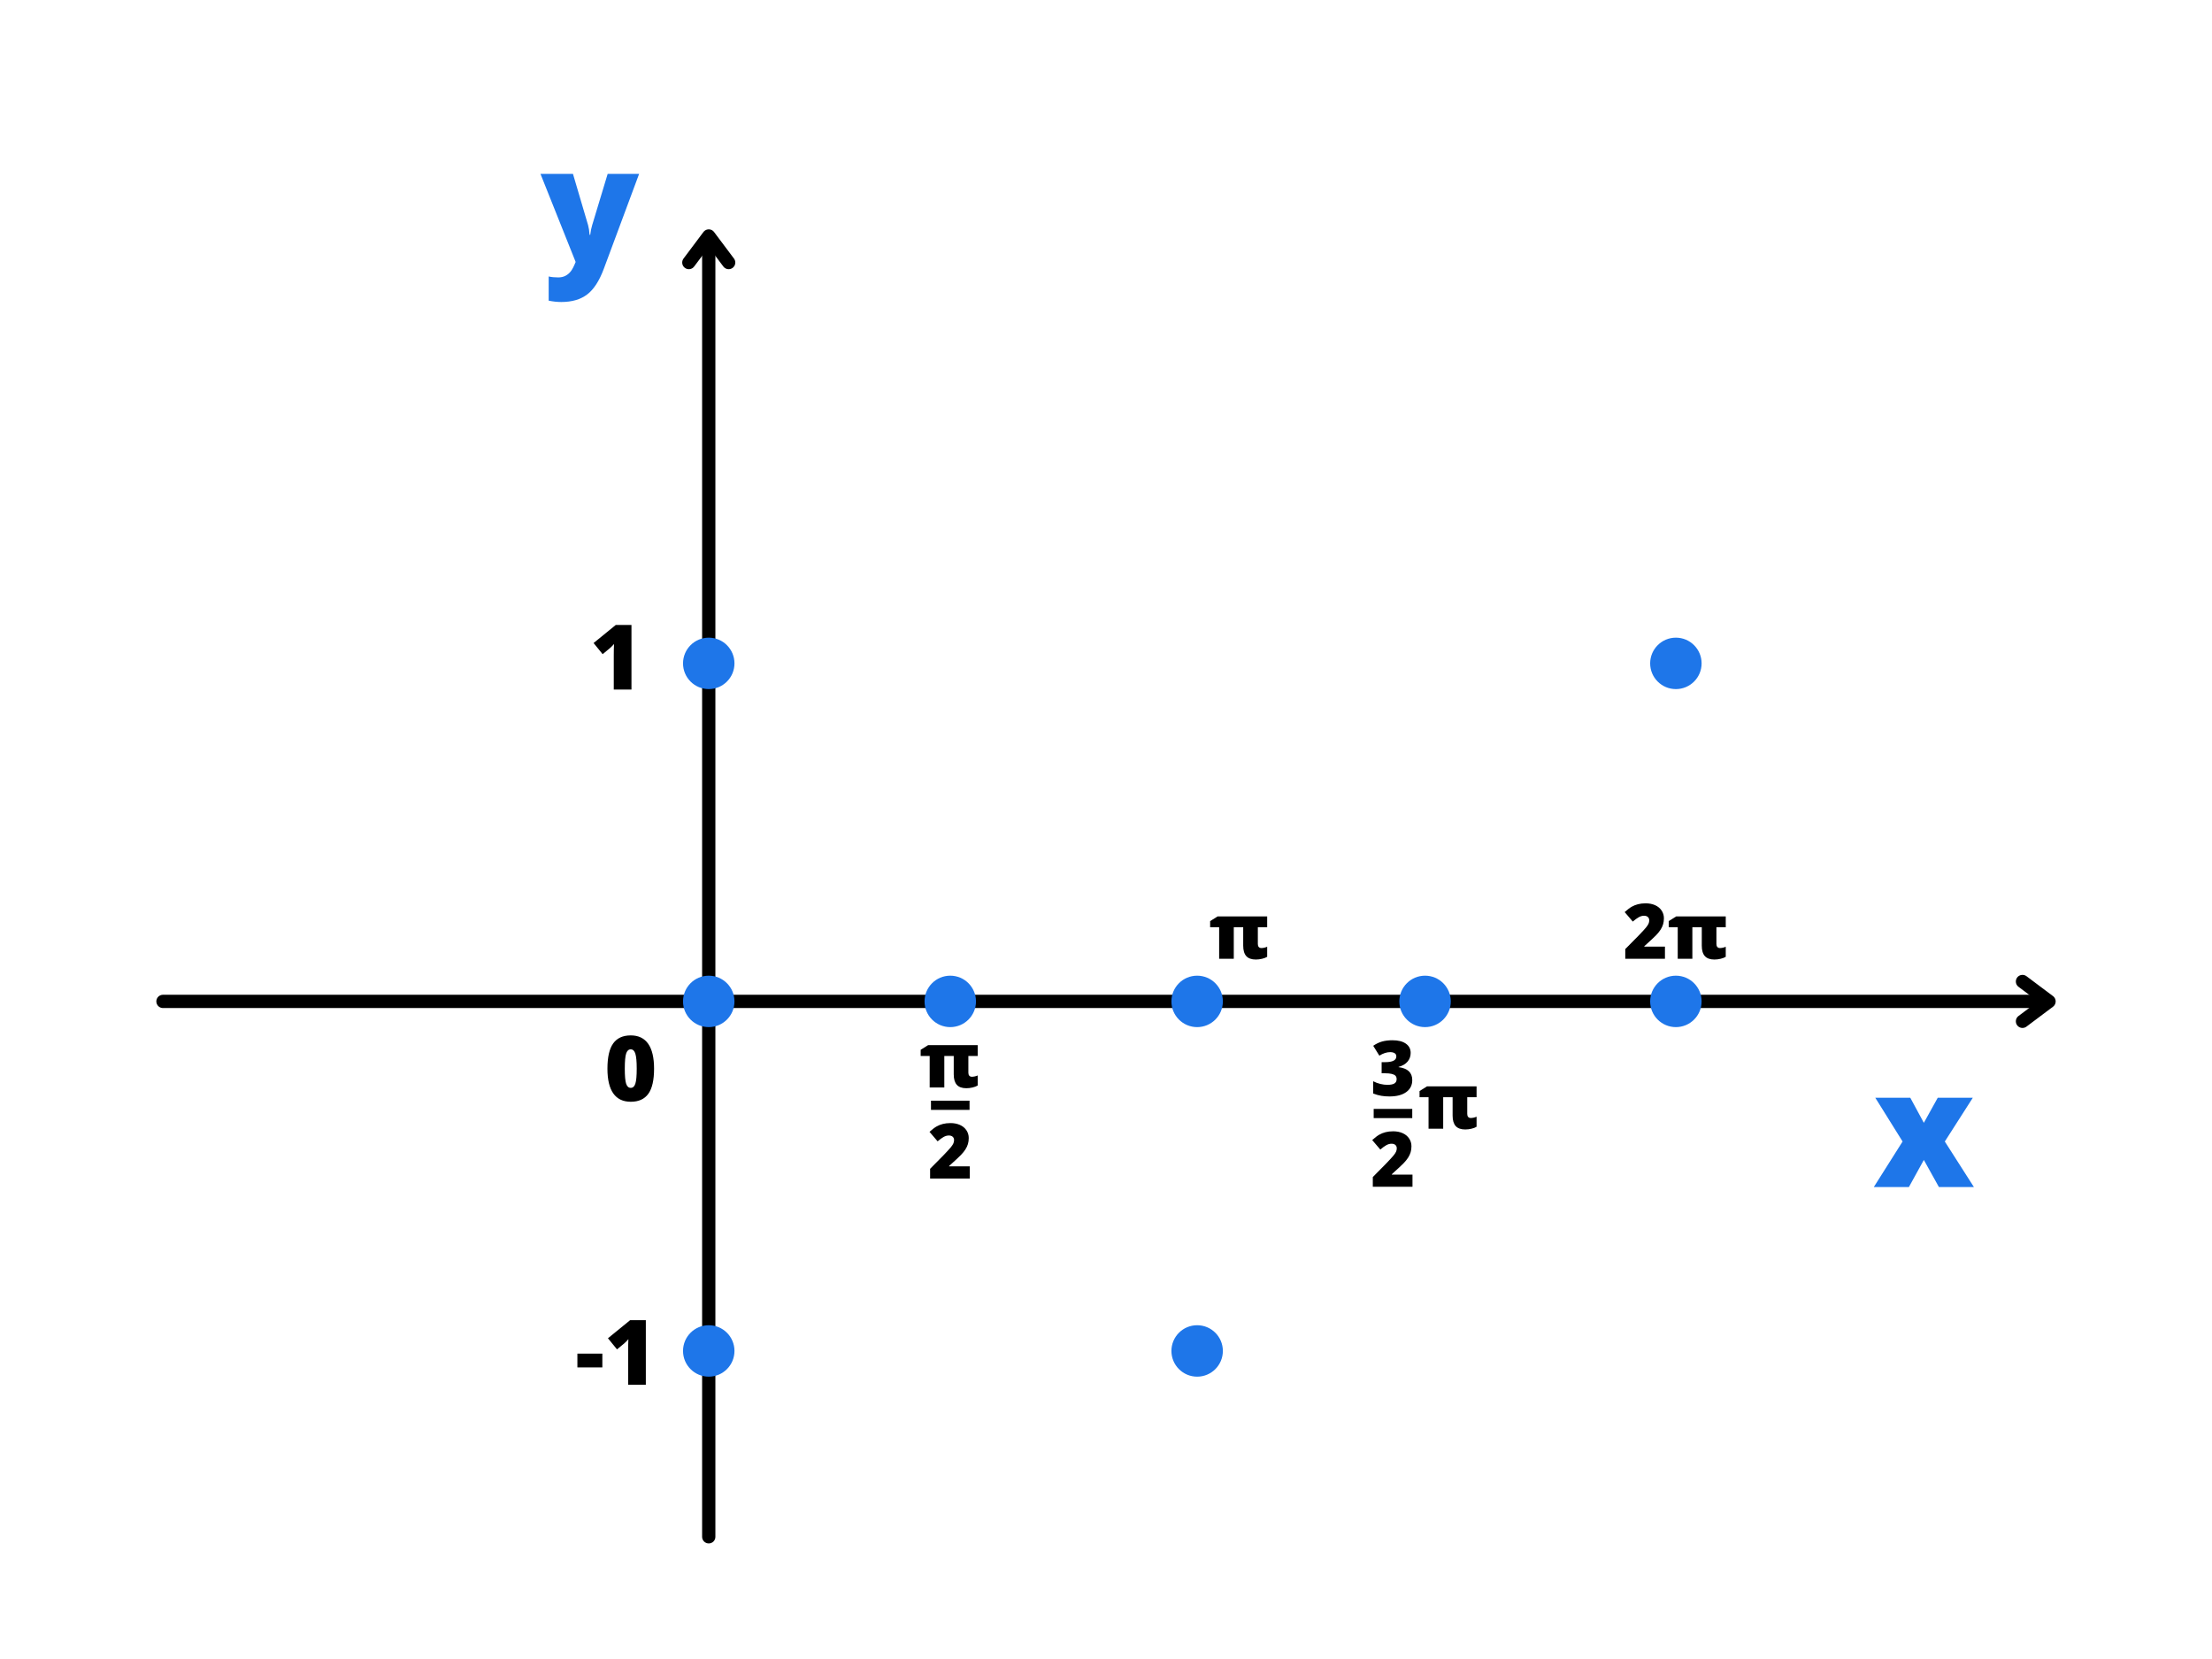 <svg xmlns="http://www.w3.org/2000/svg" xmlns:xlink="http://www.w3.org/1999/xlink" width="2000" zoomAndPan="magnify" viewBox="0 0 1500 1125" height="1500" preserveAspectRatio="xMidYMid meet" version="1.0"><defs><g/><clipPath id="20fa37e7ac"><path d="M 463.172 432.406 L 498.059 432.406 L 498.059 467.293 L 463.172 467.293 Z M 463.172 432.406 " clip-rule="nonzero"/></clipPath><clipPath id="d68c42bf15"><path d="M 480.617 432.406 C 470.984 432.406 463.172 440.219 463.172 449.852 C 463.172 459.484 470.984 467.293 480.617 467.293 C 490.25 467.293 498.059 459.484 498.059 449.852 C 498.059 440.219 490.25 432.406 480.617 432.406 Z M 480.617 432.406 " clip-rule="nonzero"/></clipPath><clipPath id="e0cb9cfda7"><path d="M 463.172 661.625 L 498.059 661.625 L 498.059 696.512 L 463.172 696.512 Z M 463.172 661.625 " clip-rule="nonzero"/></clipPath><clipPath id="c0b6530d37"><path d="M 480.617 661.625 C 470.984 661.625 463.172 669.438 463.172 679.07 C 463.172 688.703 470.984 696.512 480.617 696.512 C 490.25 696.512 498.059 688.703 498.059 679.07 C 498.059 669.438 490.25 661.625 480.617 661.625 Z M 480.617 661.625 " clip-rule="nonzero"/></clipPath><clipPath id="fdd3f0675d"><path d="M 794.363 661.625 L 829.25 661.625 L 829.25 696.512 L 794.363 696.512 Z M 794.363 661.625 " clip-rule="nonzero"/></clipPath><clipPath id="1128c6b843"><path d="M 811.809 661.625 C 802.172 661.625 794.363 669.438 794.363 679.07 C 794.363 688.703 802.172 696.512 811.809 696.512 C 821.441 696.512 829.25 688.703 829.25 679.07 C 829.25 669.438 821.441 661.625 811.809 661.625 Z M 811.809 661.625 " clip-rule="nonzero"/></clipPath><clipPath id="f27183429f"><path d="M 463.172 898.656 L 498.059 898.656 L 498.059 933.543 L 463.172 933.543 Z M 463.172 898.656 " clip-rule="nonzero"/></clipPath><clipPath id="ac67820644"><path d="M 480.617 898.656 C 470.984 898.656 463.172 906.465 463.172 916.098 C 463.172 925.73 470.984 933.543 480.617 933.543 C 490.25 933.543 498.059 925.73 498.059 916.098 C 498.059 906.465 490.25 898.656 480.617 898.656 Z M 480.617 898.656 " clip-rule="nonzero"/></clipPath><clipPath id="19fc8d9d73"><path d="M 1119.004 661.625 L 1153.891 661.625 L 1153.891 696.512 L 1119.004 696.512 Z M 1119.004 661.625 " clip-rule="nonzero"/></clipPath><clipPath id="4affadbfcf"><path d="M 1136.449 661.625 C 1126.816 661.625 1119.004 669.438 1119.004 679.07 C 1119.004 688.703 1126.816 696.512 1136.449 696.512 C 1146.082 696.512 1153.891 688.703 1153.891 679.07 C 1153.891 669.438 1146.082 661.625 1136.449 661.625 Z M 1136.449 661.625 " clip-rule="nonzero"/></clipPath><clipPath id="b182f26489"><path d="M 794.363 898.656 L 829.25 898.656 L 829.25 933.543 L 794.363 933.543 Z M 794.363 898.656 " clip-rule="nonzero"/></clipPath><clipPath id="2fa3ae6f85"><path d="M 811.809 898.656 C 802.172 898.656 794.363 906.465 794.363 916.098 C 794.363 925.73 802.172 933.543 811.809 933.543 C 821.441 933.543 829.25 925.73 829.25 916.098 C 829.25 906.465 821.441 898.656 811.809 898.656 Z M 811.809 898.656 " clip-rule="nonzero"/></clipPath><clipPath id="65a4bef491"><path d="M 1119.004 432.406 L 1153.891 432.406 L 1153.891 467.293 L 1119.004 467.293 Z M 1119.004 432.406 " clip-rule="nonzero"/></clipPath><clipPath id="c7595373d9"><path d="M 1136.449 432.406 C 1126.816 432.406 1119.004 440.219 1119.004 449.852 C 1119.004 459.484 1126.816 467.293 1136.449 467.293 C 1146.082 467.293 1153.891 459.484 1153.891 449.852 C 1153.891 440.219 1146.082 432.406 1136.449 432.406 Z M 1136.449 432.406 " clip-rule="nonzero"/></clipPath><clipPath id="fcb27e5f2a"><path d="M 948.914 661.625 L 983.801 661.625 L 983.801 696.512 L 948.914 696.512 Z M 948.914 661.625 " clip-rule="nonzero"/></clipPath><clipPath id="edc91ed3c0"><path d="M 966.359 661.625 C 956.723 661.625 948.914 669.438 948.914 679.07 C 948.914 688.703 956.723 696.512 966.359 696.512 C 975.992 696.512 983.801 688.703 983.801 679.07 C 983.801 669.438 975.992 661.625 966.359 661.625 Z M 966.359 661.625 " clip-rule="nonzero"/></clipPath><clipPath id="6bfa28cd14"><path d="M 626.949 661.625 L 661.836 661.625 L 661.836 696.512 L 626.949 696.512 Z M 626.949 661.625 " clip-rule="nonzero"/></clipPath><clipPath id="97d74f7884"><path d="M 644.391 661.625 C 634.758 661.625 626.949 669.438 626.949 679.07 C 626.949 688.703 634.758 696.512 644.391 696.512 C 654.027 696.512 661.836 688.703 661.836 679.07 C 661.836 669.438 654.027 661.625 644.391 661.625 Z M 644.391 661.625 " clip-rule="nonzero"/></clipPath></defs><rect x="-150" width="1800" fill="#ffffff" y="-112.5" height="1350" fill-opacity="1"/><rect x="-150" width="1800" fill="#ffffff" y="-112.5" height="1350" fill-opacity="1"/><path stroke-linecap="round" transform="matrix(0.75, 0, 0, 0.75, 106.017, 674.569)" fill="none" stroke-linejoin="miter" d="M 5.999 6.002 L 1708.29 6.002 " stroke="#000000" stroke-width="12" stroke-opacity="1" stroke-miterlimit="4"/><path stroke-linecap="round" transform="matrix(0.75, 0, 0, 0.75, 106.017, 674.569)" fill="none" stroke-linejoin="round" d="M 1687.29 -11.998 L 1711.29 6.002 L 1687.29 24.002 " stroke="#000000" stroke-width="12" stroke-opacity="1" stroke-miterlimit="4"/><path stroke-linecap="round" transform="matrix(0, -0.75, 0.75, 0, 476.116, 1046.638)" fill="none" stroke-linejoin="miter" d="M 6.001 6.002 L 1179.142 6.002 " stroke="#000000" stroke-width="12" stroke-opacity="1" stroke-miterlimit="4"/><path stroke-linecap="round" transform="matrix(0, -0.75, 0.75, 0, 476.116, 1046.638)" fill="none" stroke-linejoin="round" d="M 1158.142 -11.998 L 1182.142 6.002 L 1158.142 24.002 " stroke="#000000" stroke-width="12" stroke-opacity="1" stroke-miterlimit="4"/><g clip-path="url(#20fa37e7ac)"><g clip-path="url(#d68c42bf15)"><path fill="#1e76e9" d="M 463.172 432.406 L 498.059 432.406 L 498.059 467.293 L 463.172 467.293 Z M 463.172 432.406 " fill-opacity="1" fill-rule="nonzero"/></g></g><g clip-path="url(#e0cb9cfda7)"><g clip-path="url(#c0b6530d37)"><path fill="#1e76e9" d="M 463.172 661.625 L 498.059 661.625 L 498.059 696.512 L 463.172 696.512 Z M 463.172 661.625 " fill-opacity="1" fill-rule="nonzero"/></g></g><g clip-path="url(#fdd3f0675d)"><g clip-path="url(#1128c6b843)"><path fill="#1e76e9" d="M 794.363 661.625 L 829.25 661.625 L 829.25 696.512 L 794.363 696.512 Z M 794.363 661.625 " fill-opacity="1" fill-rule="nonzero"/></g></g><g clip-path="url(#f27183429f)"><g clip-path="url(#ac67820644)"><path fill="#1e76e9" d="M 463.172 898.656 L 498.059 898.656 L 498.059 933.543 L 463.172 933.543 Z M 463.172 898.656 " fill-opacity="1" fill-rule="nonzero"/></g></g><g clip-path="url(#19fc8d9d73)"><g clip-path="url(#4affadbfcf)"><path fill="#1e76e9" d="M 1119.004 661.625 L 1153.891 661.625 L 1153.891 696.512 L 1119.004 696.512 Z M 1119.004 661.625 " fill-opacity="1" fill-rule="nonzero"/></g></g><g fill="#1e76e9" fill-opacity="1"><g transform="translate(366.623, 178.495)"><g><path d="M -0.109 -60.562 L 21.922 -60.562 L 32.172 -25.812 C 32.672 -24 33.008 -21.812 33.188 -19.25 L 33.625 -19.25 C 33.906 -21.707 34.332 -23.859 34.906 -25.703 L 45.438 -60.562 L 66.766 -60.562 L 42.812 3.844 C 39.75 12.039 35.977 17.832 31.5 21.219 C 27.031 24.602 21.195 26.297 14 26.297 C 11.219 26.297 8.367 25.992 5.453 25.391 L 5.453 8.984 C 7.336 9.41 9.492 9.625 11.922 9.625 C 13.773 9.625 15.395 9.266 16.781 8.547 C 18.176 7.836 19.391 6.832 20.422 5.531 C 21.453 4.227 22.555 2.098 23.734 -0.859 Z M -0.109 -60.562 "/></g></g></g><g fill="#1e76e9" fill-opacity="1"><g transform="translate(1270.128, 804.969)"><g><path d="M 20.047 -30.891 L 1.547 -60.562 L 25.281 -60.562 L 34.469 -43.562 L 43.891 -60.562 L 67.672 -60.562 L 48.688 -30.891 L 68.422 0 L 44.688 0 L 34.469 -18.391 L 24.328 0 L 0.531 0 Z M 20.047 -30.891 "/></g></g></g><g fill="#000000" fill-opacity="1"><g transform="translate(409.758, 746.531)"><g><path d="M 33.781 -21.828 C 33.781 -14.086 32.484 -8.414 29.891 -4.812 C 27.297 -1.207 23.32 0.594 17.969 0.594 C 12.738 0.594 8.797 -1.285 6.141 -5.047 C 3.484 -8.805 2.156 -14.398 2.156 -21.828 C 2.156 -29.617 3.453 -35.328 6.047 -38.953 C 8.641 -42.586 12.613 -44.406 17.969 -44.406 C 23.176 -44.406 27.113 -42.516 29.781 -38.734 C 32.445 -34.953 33.781 -29.316 33.781 -21.828 Z M 13.922 -21.828 C 13.922 -16.879 14.227 -13.473 14.844 -11.609 C 15.469 -9.754 16.508 -8.828 17.969 -8.828 C 19.445 -8.828 20.488 -9.785 21.094 -11.703 C 21.707 -13.617 22.016 -16.992 22.016 -21.828 C 22.016 -26.68 21.703 -30.082 21.078 -32.031 C 20.461 -33.977 19.426 -34.953 17.969 -34.953 C 16.508 -34.953 15.469 -34.008 14.844 -32.125 C 14.227 -30.25 13.922 -26.816 13.922 -21.828 Z M 13.922 -21.828 "/></g></g></g><g fill="#000000" fill-opacity="1"><g transform="translate(400.008, 467.583)"><g><path d="M 28.203 0 L 16.203 0 L 16.203 -23.172 C 16.203 -25.992 16.258 -28.57 16.375 -30.906 C 15.633 -30.008 14.719 -29.07 13.625 -28.094 L 8.656 -23.984 L 2.516 -31.531 L 17.547 -43.781 L 28.203 -43.781 Z M 28.203 0 "/></g></g></g><g fill="#000000" fill-opacity="1"><g transform="translate(390.259, 939.027)"><g><path d="M 1.281 -11.766 L 1.281 -21.109 L 18.203 -21.109 L 18.203 -11.766 Z M 1.281 -11.766 "/></g></g></g><g fill="#000000" fill-opacity="1"><g transform="translate(409.748, 939.027)"><g><path d="M 28.203 0 L 16.203 0 L 16.203 -23.172 C 16.203 -25.992 16.258 -28.57 16.375 -30.906 C 15.633 -30.008 14.719 -29.07 13.625 -28.094 L 8.656 -23.984 L 2.516 -31.531 L 17.547 -43.781 L 28.203 -43.781 Z M 28.203 0 "/></g></g></g><g clip-path="url(#b182f26489)"><g clip-path="url(#2fa3ae6f85)"><path fill="#1e76e9" d="M 794.363 898.656 L 829.25 898.656 L 829.25 933.543 L 794.363 933.543 Z M 794.363 898.656 " fill-opacity="1" fill-rule="nonzero"/></g></g><g clip-path="url(#65a4bef491)"><g clip-path="url(#c7595373d9)"><path fill="#1e76e9" d="M 1119.004 432.406 L 1153.891 432.406 L 1153.891 467.293 L 1119.004 467.293 Z M 1119.004 432.406 " fill-opacity="1" fill-rule="nonzero"/></g></g><g clip-path="url(#fcb27e5f2a)"><g clip-path="url(#edc91ed3c0)"><path fill="#1e76e9" d="M 948.914 661.625 L 983.801 661.625 L 983.801 696.512 L 948.914 696.512 Z M 948.914 661.625 " fill-opacity="1" fill-rule="nonzero"/></g></g><g clip-path="url(#6bfa28cd14)"><g clip-path="url(#97d74f7884)"><path fill="#1e76e9" d="M 626.949 661.625 L 661.836 661.625 L 661.836 696.512 L 626.949 696.512 Z M 626.949 661.625 " fill-opacity="1" fill-rule="nonzero"/></g></g><g fill="#000000" fill-opacity="1"><g transform="translate(623.745, 737.447)"><g><path d="M 35.328 -7.281 C 35.898 -7.281 36.551 -7.359 37.281 -7.516 C 38.02 -7.68 38.676 -7.898 39.25 -8.172 L 39.25 -1.344 C 38.395 -0.801 37.25 -0.359 35.812 -0.016 C 34.383 0.328 32.973 0.5 31.578 0.5 C 28.648 0.5 26.488 -0.27 25.094 -1.812 C 23.695 -3.363 23 -5.734 23 -8.922 L 23 -21.359 L 16.609 -21.359 L 16.609 0 L 6.688 0 L 6.688 -21.359 L 0.578 -21.359 L 0.578 -25.562 L 5.656 -28.734 L 39.25 -28.734 L 39.25 -21.359 L 32.922 -21.359 L 32.922 -10.016 C 32.922 -9.148 33.129 -8.477 33.547 -8 C 33.973 -7.52 34.566 -7.281 35.328 -7.281 Z M 35.328 -7.281 "/></g></g></g><g fill="#000000" fill-opacity="1"><g transform="translate(631.406, 743.023)"><g><path d="M 26.062 9.609 L -0.094 9.609 L -0.094 3.375 L 26.062 3.375 Z M 26.062 9.609 "/></g></g></g><g fill="#000000" fill-opacity="1"><g transform="translate(629.173, 799.191)"><g><path d="M 28.453 0 L 1.547 0 L 1.547 -6.594 L 10.594 -15.75 C 13.188 -18.457 14.879 -20.301 15.672 -21.281 C 16.461 -22.27 17.016 -23.117 17.328 -23.828 C 17.641 -24.547 17.797 -25.289 17.797 -26.062 C 17.797 -27.031 17.484 -27.789 16.859 -28.344 C 16.234 -28.906 15.359 -29.188 14.234 -29.188 C 13.066 -29.188 11.883 -28.852 10.688 -28.188 C 9.5 -27.52 8.148 -26.535 6.641 -25.234 L 1.141 -31.672 C 3.047 -33.379 4.648 -34.598 5.953 -35.328 C 7.254 -36.066 8.672 -36.629 10.203 -37.016 C 11.734 -37.41 13.457 -37.609 15.375 -37.609 C 17.77 -37.609 19.91 -37.188 21.797 -36.344 C 23.68 -35.5 25.145 -34.289 26.188 -32.719 C 27.227 -31.156 27.75 -29.406 27.75 -27.469 C 27.75 -26.008 27.566 -24.66 27.203 -23.422 C 26.836 -22.191 26.273 -20.977 25.516 -19.781 C 24.754 -18.594 23.742 -17.336 22.484 -16.016 C 21.223 -14.703 18.539 -12.203 14.438 -8.516 L 14.438 -8.266 L 28.453 -8.266 Z M 28.453 0 "/></g></g></g><g fill="#000000" fill-opacity="1"><g transform="translate(820.041, 650.175)"><g><path d="M 35.328 -7.281 C 35.898 -7.281 36.551 -7.359 37.281 -7.516 C 38.02 -7.68 38.676 -7.898 39.25 -8.172 L 39.25 -1.344 C 38.395 -0.801 37.25 -0.359 35.812 -0.016 C 34.383 0.328 32.973 0.5 31.578 0.5 C 28.648 0.5 26.488 -0.27 25.094 -1.812 C 23.695 -3.363 23 -5.734 23 -8.922 L 23 -21.359 L 16.609 -21.359 L 16.609 0 L 6.688 0 L 6.688 -21.359 L 0.578 -21.359 L 0.578 -25.562 L 5.656 -28.734 L 39.25 -28.734 L 39.25 -21.359 L 32.922 -21.359 L 32.922 -10.016 C 32.922 -9.148 33.129 -8.477 33.547 -8 C 33.973 -7.52 34.566 -7.281 35.328 -7.281 Z M 35.328 -7.281 "/></g></g></g><g fill="#000000" fill-opacity="1"><g transform="translate(929.38, 743.023)"><g><path d="M 27.219 -29.031 C 27.219 -26.738 26.516 -24.766 25.109 -23.109 C 23.703 -21.461 21.672 -20.27 19.016 -19.531 L 19.016 -19.375 C 25.203 -18.594 28.297 -15.664 28.297 -10.594 C 28.297 -7.145 26.93 -4.43 24.203 -2.453 C 21.473 -0.484 17.68 0.5 12.828 0.5 C 10.836 0.5 8.992 0.352 7.297 0.062 C 5.598 -0.219 3.758 -0.738 1.781 -1.5 L 1.781 -9.812 C 3.395 -8.988 5.039 -8.375 6.719 -7.969 C 8.406 -7.57 9.961 -7.375 11.391 -7.375 C 13.586 -7.375 15.188 -7.68 16.188 -8.297 C 17.195 -8.922 17.703 -9.891 17.703 -11.203 C 17.703 -12.223 17.438 -13.004 16.906 -13.547 C 16.383 -14.098 15.539 -14.516 14.375 -14.797 C 13.207 -15.078 11.688 -15.219 9.812 -15.219 L 7.531 -15.219 L 7.531 -22.75 L 9.859 -22.75 C 14.953 -22.75 17.5 -24.051 17.5 -26.656 C 17.5 -27.633 17.117 -28.359 16.359 -28.828 C 15.609 -29.305 14.602 -29.547 13.344 -29.547 C 10.969 -29.547 8.516 -28.75 5.984 -27.156 L 1.828 -33.859 C 3.785 -35.211 5.789 -36.176 7.844 -36.75 C 9.906 -37.32 12.258 -37.609 14.906 -37.609 C 18.75 -37.609 21.758 -36.848 23.938 -35.328 C 26.125 -33.805 27.219 -31.707 27.219 -29.031 Z M 27.219 -29.031 "/></g></g></g><g fill="#000000" fill-opacity="1"><g transform="translate(931.613, 748.599)"><g><path d="M 26.062 9.609 L -0.094 9.609 L -0.094 3.375 L 26.062 3.375 Z M 26.062 9.609 "/></g></g></g><g fill="#000000" fill-opacity="1"><g transform="translate(929.38, 804.767)"><g><path d="M 28.453 0 L 1.547 0 L 1.547 -6.594 L 10.594 -15.75 C 13.188 -18.457 14.879 -20.301 15.672 -21.281 C 16.461 -22.27 17.016 -23.117 17.328 -23.828 C 17.641 -24.547 17.797 -25.289 17.797 -26.062 C 17.797 -27.031 17.484 -27.789 16.859 -28.344 C 16.234 -28.906 15.359 -29.188 14.234 -29.188 C 13.066 -29.188 11.883 -28.852 10.688 -28.188 C 9.5 -27.52 8.148 -26.535 6.641 -25.234 L 1.141 -31.672 C 3.047 -33.379 4.648 -34.598 5.953 -35.328 C 7.254 -36.066 8.672 -36.629 10.203 -37.016 C 11.734 -37.41 13.457 -37.609 15.375 -37.609 C 17.77 -37.609 19.91 -37.188 21.797 -36.344 C 23.68 -35.5 25.145 -34.289 26.188 -32.719 C 27.227 -31.156 27.75 -29.406 27.75 -27.469 C 27.75 -26.008 27.566 -24.66 27.203 -23.422 C 26.836 -22.191 26.273 -20.977 25.516 -19.781 C 24.754 -18.594 23.742 -17.336 22.484 -16.016 C 21.223 -14.703 18.539 -12.203 14.438 -8.516 L 14.438 -8.266 L 28.453 -8.266 Z M 28.453 0 "/></g></g></g><g fill="#000000" fill-opacity="1"><g transform="translate(962.042, 765.415)"><g><path d="M 35.328 -7.281 C 35.898 -7.281 36.551 -7.359 37.281 -7.516 C 38.02 -7.68 38.676 -7.898 39.25 -8.172 L 39.25 -1.344 C 38.395 -0.801 37.25 -0.359 35.812 -0.016 C 34.383 0.328 32.973 0.5 31.578 0.5 C 28.648 0.5 26.488 -0.27 25.094 -1.812 C 23.695 -3.363 23 -5.734 23 -8.922 L 23 -21.359 L 16.609 -21.359 L 16.609 0 L 6.688 0 L 6.688 -21.359 L 0.578 -21.359 L 0.578 -25.562 L 5.656 -28.734 L 39.25 -28.734 L 39.25 -21.359 L 32.922 -21.359 L 32.922 -10.016 C 32.922 -9.148 33.129 -8.477 33.547 -8 C 33.973 -7.52 34.566 -7.281 35.328 -7.281 Z M 35.328 -7.281 "/></g></g></g><g fill="#000000" fill-opacity="1"><g transform="translate(1100.582, 650.175)"><g><path d="M 28.453 0 L 1.547 0 L 1.547 -6.594 L 10.594 -15.75 C 13.188 -18.457 14.879 -20.301 15.672 -21.281 C 16.461 -22.27 17.016 -23.117 17.328 -23.828 C 17.641 -24.547 17.797 -25.289 17.797 -26.062 C 17.797 -27.031 17.484 -27.789 16.859 -28.344 C 16.234 -28.906 15.359 -29.188 14.234 -29.188 C 13.066 -29.188 11.883 -28.852 10.688 -28.188 C 9.5 -27.52 8.148 -26.535 6.641 -25.234 L 1.141 -31.672 C 3.047 -33.379 4.648 -34.598 5.953 -35.328 C 7.254 -36.066 8.672 -36.629 10.203 -37.016 C 11.734 -37.41 13.457 -37.609 15.375 -37.609 C 17.77 -37.609 19.91 -37.188 21.797 -36.344 C 23.68 -35.5 25.145 -34.289 26.188 -32.719 C 27.227 -31.156 27.75 -29.406 27.75 -27.469 C 27.75 -26.008 27.566 -24.66 27.203 -23.422 C 26.836 -22.191 26.273 -20.977 25.516 -19.781 C 24.754 -18.594 23.742 -17.336 22.484 -16.016 C 21.223 -14.703 18.539 -12.203 14.438 -8.516 L 14.438 -8.266 L 28.453 -8.266 Z M 28.453 0 "/></g></g></g><g fill="#000000" fill-opacity="1"><g transform="translate(1131.012, 650.175)"><g><path d="M 35.328 -7.281 C 35.898 -7.281 36.551 -7.359 37.281 -7.516 C 38.02 -7.68 38.676 -7.898 39.25 -8.172 L 39.25 -1.344 C 38.395 -0.801 37.25 -0.359 35.812 -0.016 C 34.383 0.328 32.973 0.5 31.578 0.5 C 28.648 0.5 26.488 -0.27 25.094 -1.812 C 23.695 -3.363 23 -5.734 23 -8.922 L 23 -21.359 L 16.609 -21.359 L 16.609 0 L 6.688 0 L 6.688 -21.359 L 0.578 -21.359 L 0.578 -25.562 L 5.656 -28.734 L 39.25 -28.734 L 39.25 -21.359 L 32.922 -21.359 L 32.922 -10.016 C 32.922 -9.148 33.129 -8.477 33.547 -8 C 33.973 -7.52 34.566 -7.281 35.328 -7.281 Z M 35.328 -7.281 "/></g></g></g></svg>